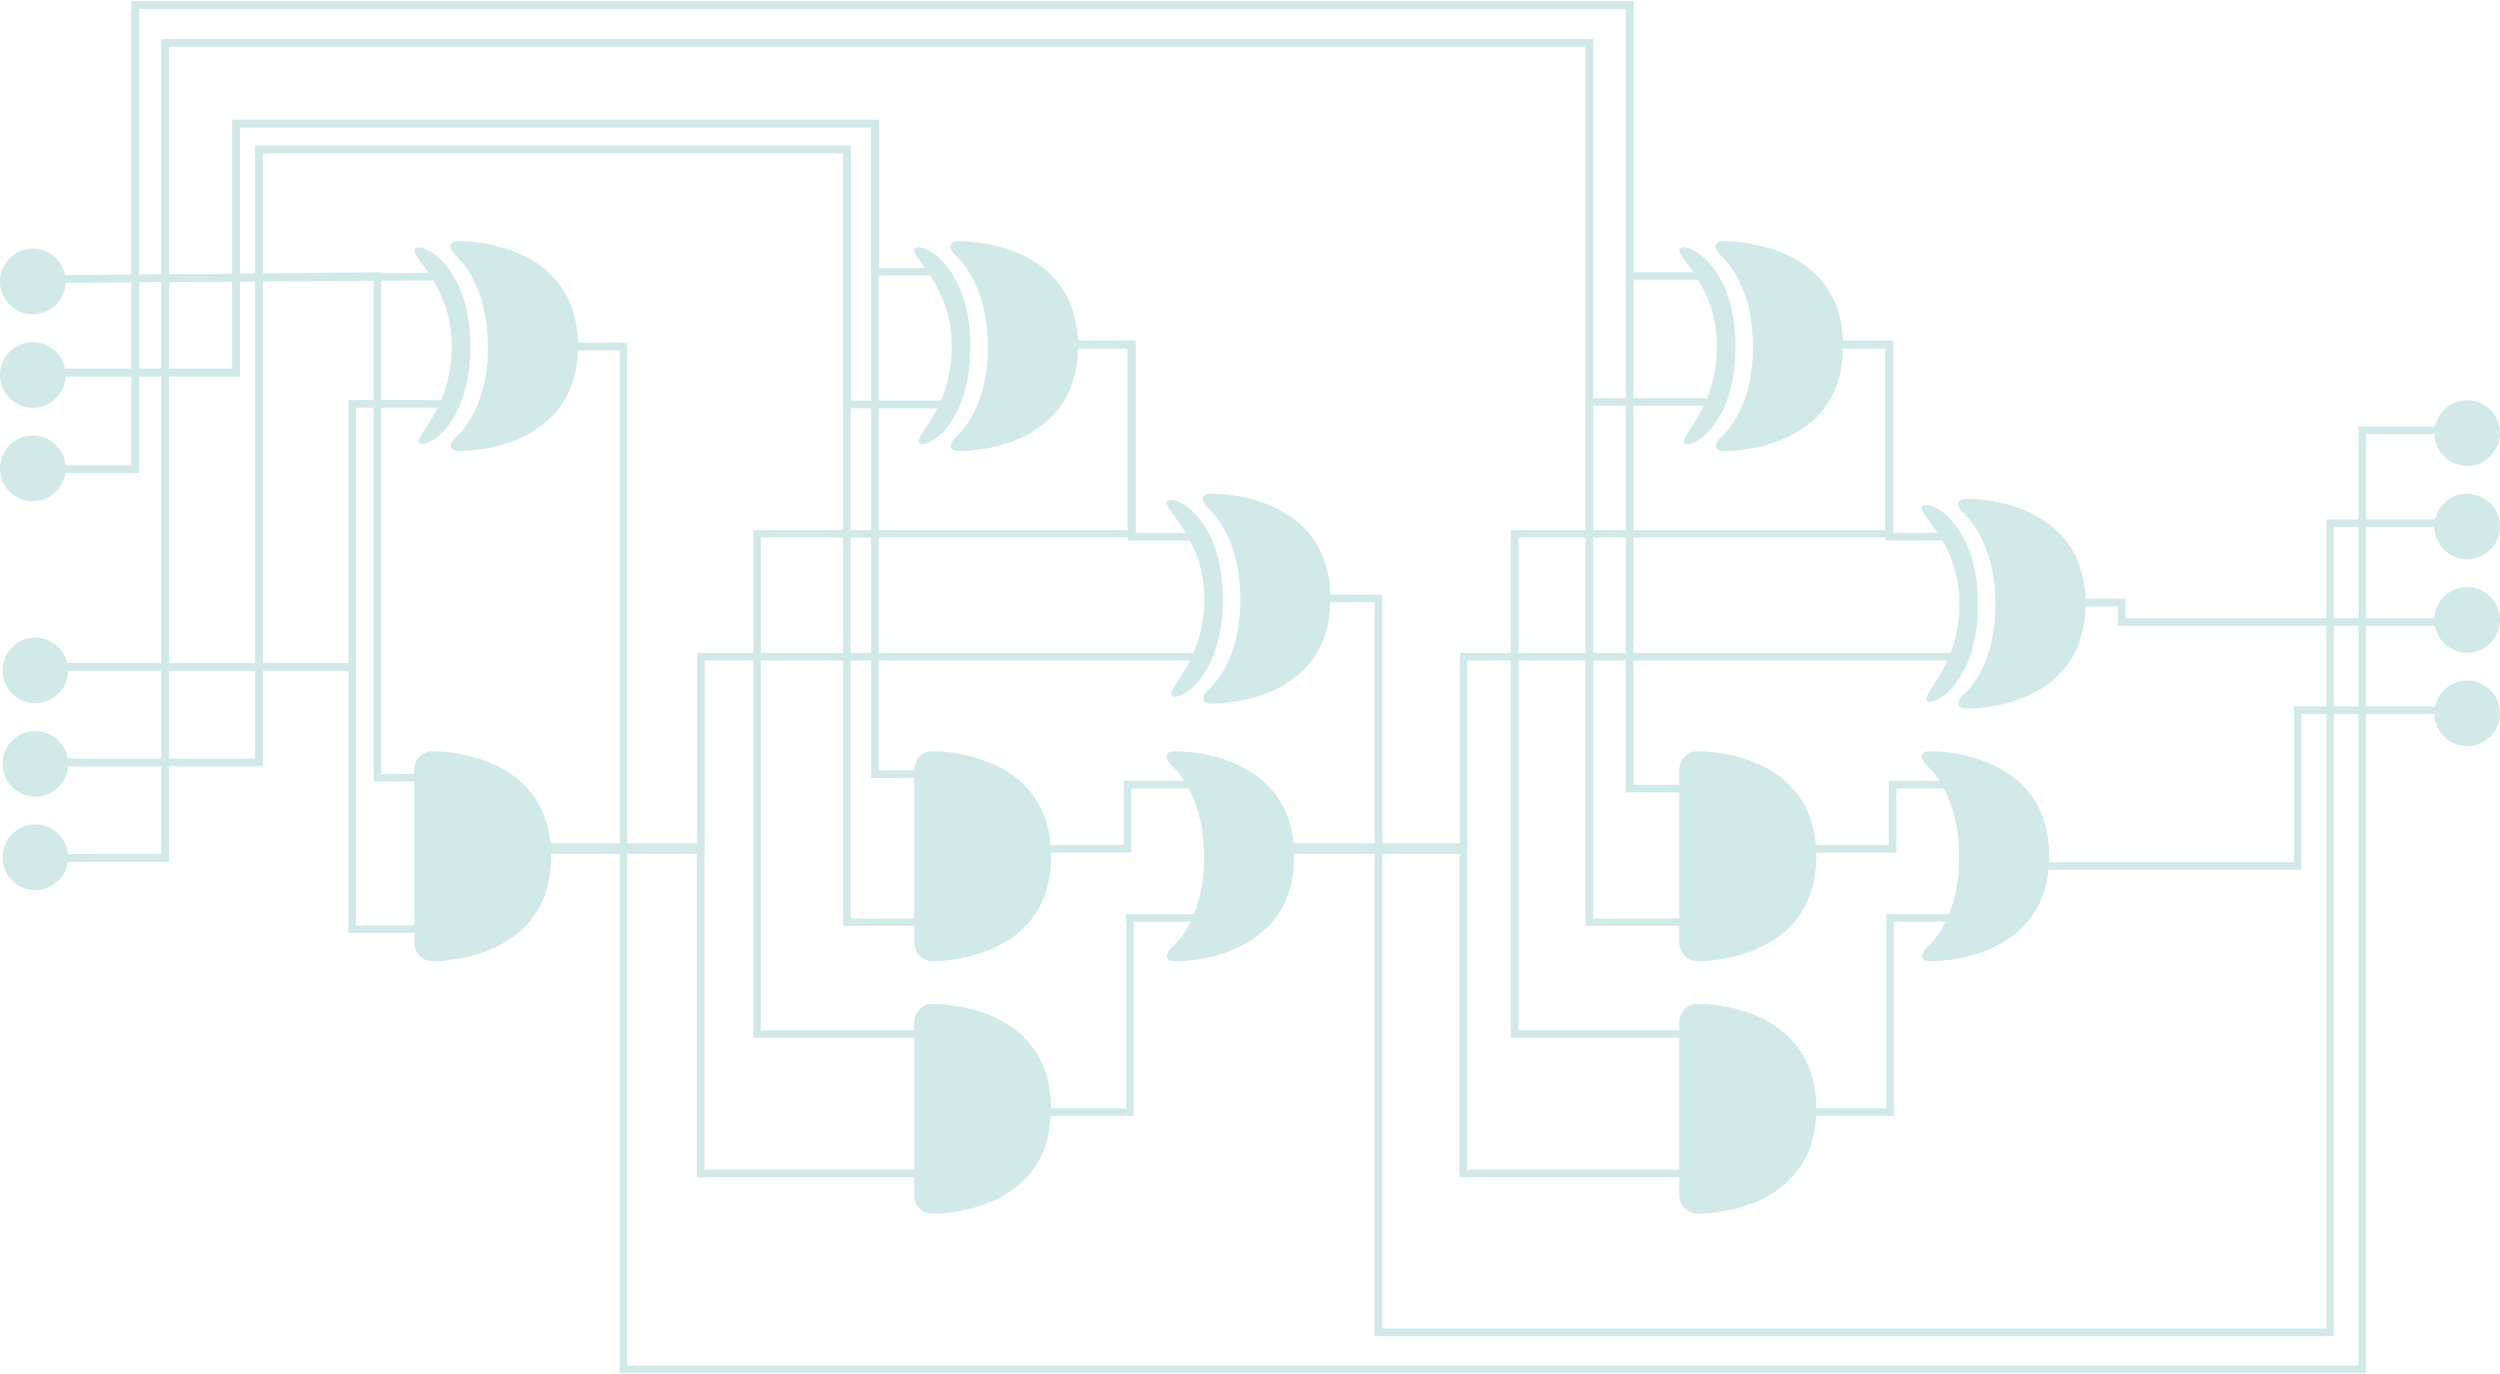 <?xml version="1.0" encoding="UTF-8" standalone="no"?>
<svg width="990px" height="544px" viewBox="0 0 990 544" version="1.1" xmlns="http://www.w3.org/2000/svg" xmlns:xlink="http://www.w3.org/1999/xlink">
    <!-- Generator: Sketch 3.8.3 (29802) - http://www.bohemiancoding.com/sketch -->
    <title>Group</title>
    <desc>Created with Sketch.</desc>
    <defs></defs>
    <g id="Page-1" stroke="none" stroke-width="1" fill="none" fill-rule="evenodd">
        <g id="Group" transform="translate(0, 2)">
            <path d="M13,122.488 C20.18,122.488 26,116.665 26,109.483 C26,102.301 20.18,96.478 13,96.478 C5.82,96.478 0,102.301 0,109.483 C0,116.665 5.82,122.488 13,122.488 Z" id="switch" fill="#D2E9EA"></path>
            <path d="M13,159.488 C20.18,159.488 26,153.665 26,146.483 C26,139.301 20.18,133.478 13,133.478 C5.82,133.478 0,139.301 0,146.483 C0,153.665 5.82,159.488 13,159.488 Z" id="switch" fill="#D2E9EA"></path>
            <path d="M13,196.488 C20.18,196.488 26,190.665 26,183.483 C26,176.301 20.18,170.478 13,170.478 C5.82,170.478 0,176.301 0,183.483 C0,190.665 5.82,196.488 13,196.488 Z" id="switch" fill="#D2E9EA"></path>
            <path d="M977,182.488 C984.18,182.488 990,176.665 990,169.483 C990,162.301 984.18,156.478 977,156.478 C969.82,156.478 964,162.301 964,169.483 C964,176.665 969.82,182.488 977,182.488 Z" id="led" fill="#D2E9EA"></path>
            <path d="M977,219.488 C984.18,219.488 990,213.665 990,206.483 C990,199.301 984.18,193.478 977,193.478 C969.82,193.478 964,199.301 964,206.483 C964,213.665 969.82,219.488 977,219.488 Z" id="led" fill="#D2E9EA"></path>
            <path d="M977,256.488 C984.18,256.488 990,250.665 990,243.483 C990,236.301 984.18,230.478 977,230.478 C969.82,230.478 964,236.301 964,243.483 C964,250.665 969.82,256.488 977,256.488 Z" id="led" fill="#D2E9EA"></path>
            <path d="M977,293.488 C984.18,293.488 990,287.665 990,280.483 C990,273.301 984.18,267.478 977,267.478 C969.82,267.478 964,273.301 964,280.483 C964,287.665 969.82,293.488 977,293.488 Z" id="led" fill="#D2E9EA"></path>
            <path d="M14,276.488 C21.18,276.488 27,270.665 27,263.483 C27,256.301 21.18,250.478 14,250.478 C6.82,250.478 1,256.301 1,263.483 C1,270.665 6.82,276.488 14,276.488 Z" id="switch" fill="#D2E9EA"></path>
            <path d="M14,313.488 C21.18,313.488 27,307.665 27,300.483 C27,293.301 21.18,287.478 14,287.478 C6.82,287.478 1,293.301 1,300.483 C1,307.665 6.82,313.488 14,313.488 Z" id="switch" fill="#D2E9EA"></path>
            <path d="M14,350.488 C21.18,350.488 27,344.665 27,337.483 C27,330.301 21.18,324.478 14,324.478 C6.82,324.478 1,330.301 1,337.483 C1,344.665 6.82,350.488 14,350.488 Z" id="switch" fill="#D2E9EA"></path>
            <path d="M391.188,135.397 C391.188,109.003 378.048,98.814 378.048,98.814 C375.065,95.566 376.227,93.095 380.62,93.528 C380.62,93.528 426.876,92.933 426.876,135.067 C426.876,177.202 380.62,176.607 380.62,176.607 C376.217,176.936 375.225,174.72 378.135,171.406 C378.135,171.406 391.188,161.79 391.188,135.397 Z M364.029,173.507 C361.542,171.004 376.9,160.188 376.9,135.084 C376.9,109.98 359.349,99.053 362.344,96.38 C365.338,93.706 384.274,103.26 384.274,135.084 C384.274,166.908 366.517,176.01 364.029,173.507 Z" id="xor" fill="#D2E9EA"></path>
            <path d="M193.188,135.397 C193.188,109.003 180.048,98.814 180.048,98.814 C177.065,95.566 178.227,93.095 182.62,93.528 C182.62,93.528 228.876,92.933 228.876,135.067 C228.876,177.202 182.62,176.607 182.62,176.607 C178.217,176.936 177.225,174.72 180.135,171.406 C180.135,171.406 193.188,161.79 193.188,135.397 Z M166.029,173.507 C163.542,171.004 178.9,160.188 178.9,135.084 C178.9,109.98 161.349,99.053 164.344,96.38 C167.338,93.706 186.274,103.26 186.274,135.084 C186.274,166.908 168.517,176.01 166.029,173.507 Z" id="xor" fill="#D2E9EA"></path>
            <path d="M491.188,235.397 C491.188,209.003 478.048,198.814 478.048,198.814 C475.065,195.566 476.227,193.095 480.62,193.528 C480.62,193.528 526.876,192.933 526.876,235.067 C526.876,277.202 480.62,276.607 480.62,276.607 C476.217,276.936 475.225,274.72 478.135,271.406 C478.135,271.406 491.188,261.79 491.188,235.397 Z M464.029,273.507 C461.542,271.004 476.9,260.188 476.9,235.084 C476.9,209.98 459.349,199.053 462.344,196.38 C465.338,193.706 484.274,203.26 484.274,235.084 C484.274,266.908 466.517,276.01 464.029,273.507 Z" id="xor" fill="#D2E9EA"></path>
            <path d="M362,302.924 C362,298.504 365.579,295.083 369.972,295.515 C369.972,295.515 416.229,294.92 416.229,337.055 C416.229,379.19 369.972,378.595 369.972,378.595 C365.569,378.924 362,375.609 362,371.186 L362,302.924 Z" id="and" fill="#D2E9EA"></path>
            <path d="M164,302.924 C164,298.504 167.579,295.083 171.972,295.515 C171.972,295.515 218.229,294.92 218.229,337.055 C218.229,379.19 171.972,378.595 171.972,378.595 C167.569,378.924 164,375.609 164,371.186 L164,302.924 Z" id="and" fill="#D2E9EA"></path>
            <path d="M362,402.924 C362,398.504 365.579,395.083 369.972,395.515 C369.972,395.515 416.229,394.92 416.229,437.055 C416.229,479.19 369.972,478.595 369.972,478.595 C365.569,478.924 362,475.609 362,471.186 L362,402.924 Z" id="and" fill="#D2E9EA"></path>
            <path d="M476.795,337.397 C476.795,311.003 463.655,300.814 463.655,300.814 C460.673,297.566 461.834,295.095 466.228,295.528 C466.228,295.528 512.484,294.933 512.484,337.067 C512.484,379.202 466.228,378.607 466.228,378.607 C461.824,378.936 460.833,376.72 463.743,373.406 C463.743,373.406 476.795,363.79 476.795,337.397 Z" id="or" fill="#D2E9EA"></path>
            <path d="M694.188,135.397 C694.188,109.003 681.048,98.814 681.048,98.814 C678.065,95.566 679.227,93.095 683.62,93.528 C683.62,93.528 729.876,92.933 729.876,135.067 C729.876,177.202 683.62,176.607 683.62,176.607 C679.217,176.936 678.225,174.72 681.135,171.406 C681.135,171.406 694.188,161.79 694.188,135.397 Z M667.029,173.507 C664.542,171.004 679.9,160.188 679.9,135.084 C679.9,109.98 662.349,99.053 665.344,96.38 C668.338,93.706 687.274,103.26 687.274,135.084 C687.274,166.908 669.517,176.01 667.029,173.507 Z" id="xor" fill="#D2E9EA"></path>
            <path d="M790.188,237.397 C790.188,211.003 777.048,200.814 777.048,200.814 C774.065,197.566 775.227,195.095 779.62,195.528 C779.62,195.528 825.876,194.933 825.876,237.067 C825.876,279.202 779.62,278.607 779.62,278.607 C775.217,278.936 774.225,276.72 777.135,273.406 C777.135,273.406 790.188,263.79 790.188,237.397 Z M763.029,275.507 C760.542,273.004 775.9,262.188 775.9,237.084 C775.9,211.98 758.349,201.053 761.344,198.38 C764.338,195.706 783.274,205.26 783.274,237.084 C783.274,268.908 765.517,278.01 763.029,275.507 Z" id="xor" fill="#D2E9EA"></path>
            <path d="M665,302.924 C665,298.504 668.579,295.083 672.972,295.515 C672.972,295.515 719.229,294.92 719.229,337.055 C719.229,379.19 672.972,378.595 672.972,378.595 C668.569,378.924 665,375.609 665,371.186 L665,302.924 Z" id="and" fill="#D2E9EA"></path>
            <path d="M665,402.924 C665,398.504 668.579,395.083 672.972,395.515 C672.972,395.515 719.229,394.92 719.229,437.055 C719.229,479.19 672.972,478.595 672.972,478.595 C668.569,478.924 665,475.609 665,471.186 L665,402.924 Z" id="and" fill="#D2E9EA"></path>
            <path d="M775.795,337.397 C775.795,311.003 762.655,300.814 762.655,300.814 C759.673,297.566 760.834,295.095 765.228,295.528 C765.228,295.528 811.484,294.933 811.484,337.067 C811.484,379.202 765.228,378.607 765.228,378.607 C760.824,378.936 759.833,376.72 762.743,373.406 C762.743,373.406 775.795,363.79 775.795,337.397 Z" id="or" fill="#D2E9EA"></path>
            <path d="M13.004,108.541 L175.508,107.541" id="wire" stroke="#D2E9EA" stroke-width="3"></path>
            <polyline id="wire" stroke="#D2E9EA" stroke-width="3" points="13.926 108.576 149.426 107.353 149.426 305.977 175.766 305.977"></polyline>
            <polyline id="wire" stroke="#D2E9EA" stroke-width="3" points="15.891 262.119 139.474 262.119 139.474 157.933 176.062 157.951"></polyline>
            <polyline id="wire" stroke="#D2E9EA" stroke-width="3" points="15.891 262.119 139.474 262.119 139.474 365.933 176.062 365.951"></polyline>
            <polyline id="wire" stroke="#D2E9EA" stroke-width="3" points="408.395 134.619 448.238 134.619 448.238 210.531 475.625 210.531"></polyline>
            <polyline id="wire" stroke="#D2E9EA" stroke-width="3" points="708.395 134.619 748.238 134.619 748.238 210.531 775.625 210.531"></polyline>
            <polyline id="wire" stroke="#D2E9EA" stroke-width="3" points="384.84 334.166 446.505 334.166 446.505 308.711 480.442 308.711"></polyline>
            <polyline id="wire" stroke="#D2E9EA" stroke-width="3" points="687.84 334.166 749.505 334.166 749.505 308.711 783.442 308.711"></polyline>
            <polyline id="wire" stroke="#D2E9EA" stroke-width="3" points="389.355 438.369 447.446 438.369 447.446 361.511 480.816 361.511"></polyline>
            <polyline id="wire" stroke="#D2E9EA" stroke-width="3" points="690.355 438.369 748.446 438.369 748.446 361.511 781.816 361.511"></polyline>
            <polyline id="wire" stroke="#D2E9EA" stroke-width="3" points="417.508 134.322 448.007 134.322 448.007 209.412 299.804 209.412 299.804 407.47 372.203 407.47"></polyline>
            <polyline id="wire" stroke="#D2E9EA" stroke-width="3" points="717.508 134.322 748.007 134.322 748.007 209.412 599.804 209.412 599.804 407.47 672.203 407.47"></polyline>
            <polyline id="wire" stroke="#D2E9EA" stroke-width="3" points="191.398 334.674 277.559 334.674 277.559 258.063 476.037 258.063"></polyline>
            <polyline id="wire" stroke="#D2E9EA" stroke-width="3" points="493.398 334.674 579.559 334.674 579.559 258.063 778.037 258.063"></polyline>
            <polyline id="wire" stroke="#D2E9EA" stroke-width="3" points="195.93 333.42 277.467 333.42 277.467 462.69 375.776 462.69"></polyline>
            <polyline id="wire" stroke="#D2E9EA" stroke-width="3" points="497.93 333.42 579.467 333.42 579.467 462.69 677.776 462.69"></polyline>
            <polyline id="wire" stroke="#D2E9EA" stroke-width="3" points="211.539 135.213 246.914 135.213 246.914 540.281 935.444 540.281 935.444 168.439 977.668 168.439"></polyline>
            <polyline id="wire" stroke="#D2E9EA" stroke-width="3" points="508.555 234.971 545.895 234.971 545.895 525.621 922.739 525.621 922.739 205.185 976.01 205.185"></polyline>
            <polyline id="wire" stroke="#D2E9EA" stroke-width="3" points="806.973 236.599 840.133 236.599 840.133 244.303 977.447 244.303"></polyline>
            <polyline id="wire" stroke="#D2E9EA" stroke-width="3" points="794.75 340.908 909.865 340.908 909.865 279.236 978.545 279.236"></polyline>
            <polyline id="wire" stroke="#D2E9EA" stroke-width="3" points="13.207 145.556 93.519 145.556 93.519 46.951 346.48 46.951 346.48 304.596 371.633 304.596"></polyline>
            <polyline id="wire" stroke="#D2E9EA" stroke-width="3" points="13.207 145.556 93.519 145.556 93.519 46.951 346.48 46.951 346.48 105.596 371.633 105.596"></polyline>
            <polyline id="wire" stroke="#D2E9EA" stroke-width="3" points="14.32 299.916 102.571 299.916 102.571 57.196 335.372 57.196 335.372 363.169 369.488 363.169"></polyline>
            <polyline id="wire" stroke="#D2E9EA" stroke-width="3" points="14.32 299.916 102.571 299.916 102.571 57.196 335.372 57.196 335.372 158.169 374.488 158.169"></polyline>
            <path d="M13.582,183.83 L53.591,183.83 L53.591,0 L645.346,0 L645.346,107.299 L674.531,107.299" id="wire" stroke="#D2E9EA" stroke-width="3"></path>
            <path d="M13.582,183.83 L53.591,183.83 L53.591,0 L645.346,0 L645.346,310.299 L674.531,310.299" id="wire" stroke="#D2E9EA" stroke-width="3"></path>
            <polyline id="wire" stroke="#D2E9EA" stroke-width="3" points="13.387 337.818 65.412 337.818 65.412 14.975 629.383 14.975 629.383 157.161 679.609 157.161"></polyline>
            <polyline id="wire" stroke="#D2E9EA" stroke-width="3" points="13.387 337.818 65.412 337.818 65.412 14.975 629.383 14.975 629.383 363.161 679.609 363.161"></polyline>
        </g>
    </g>
</svg>